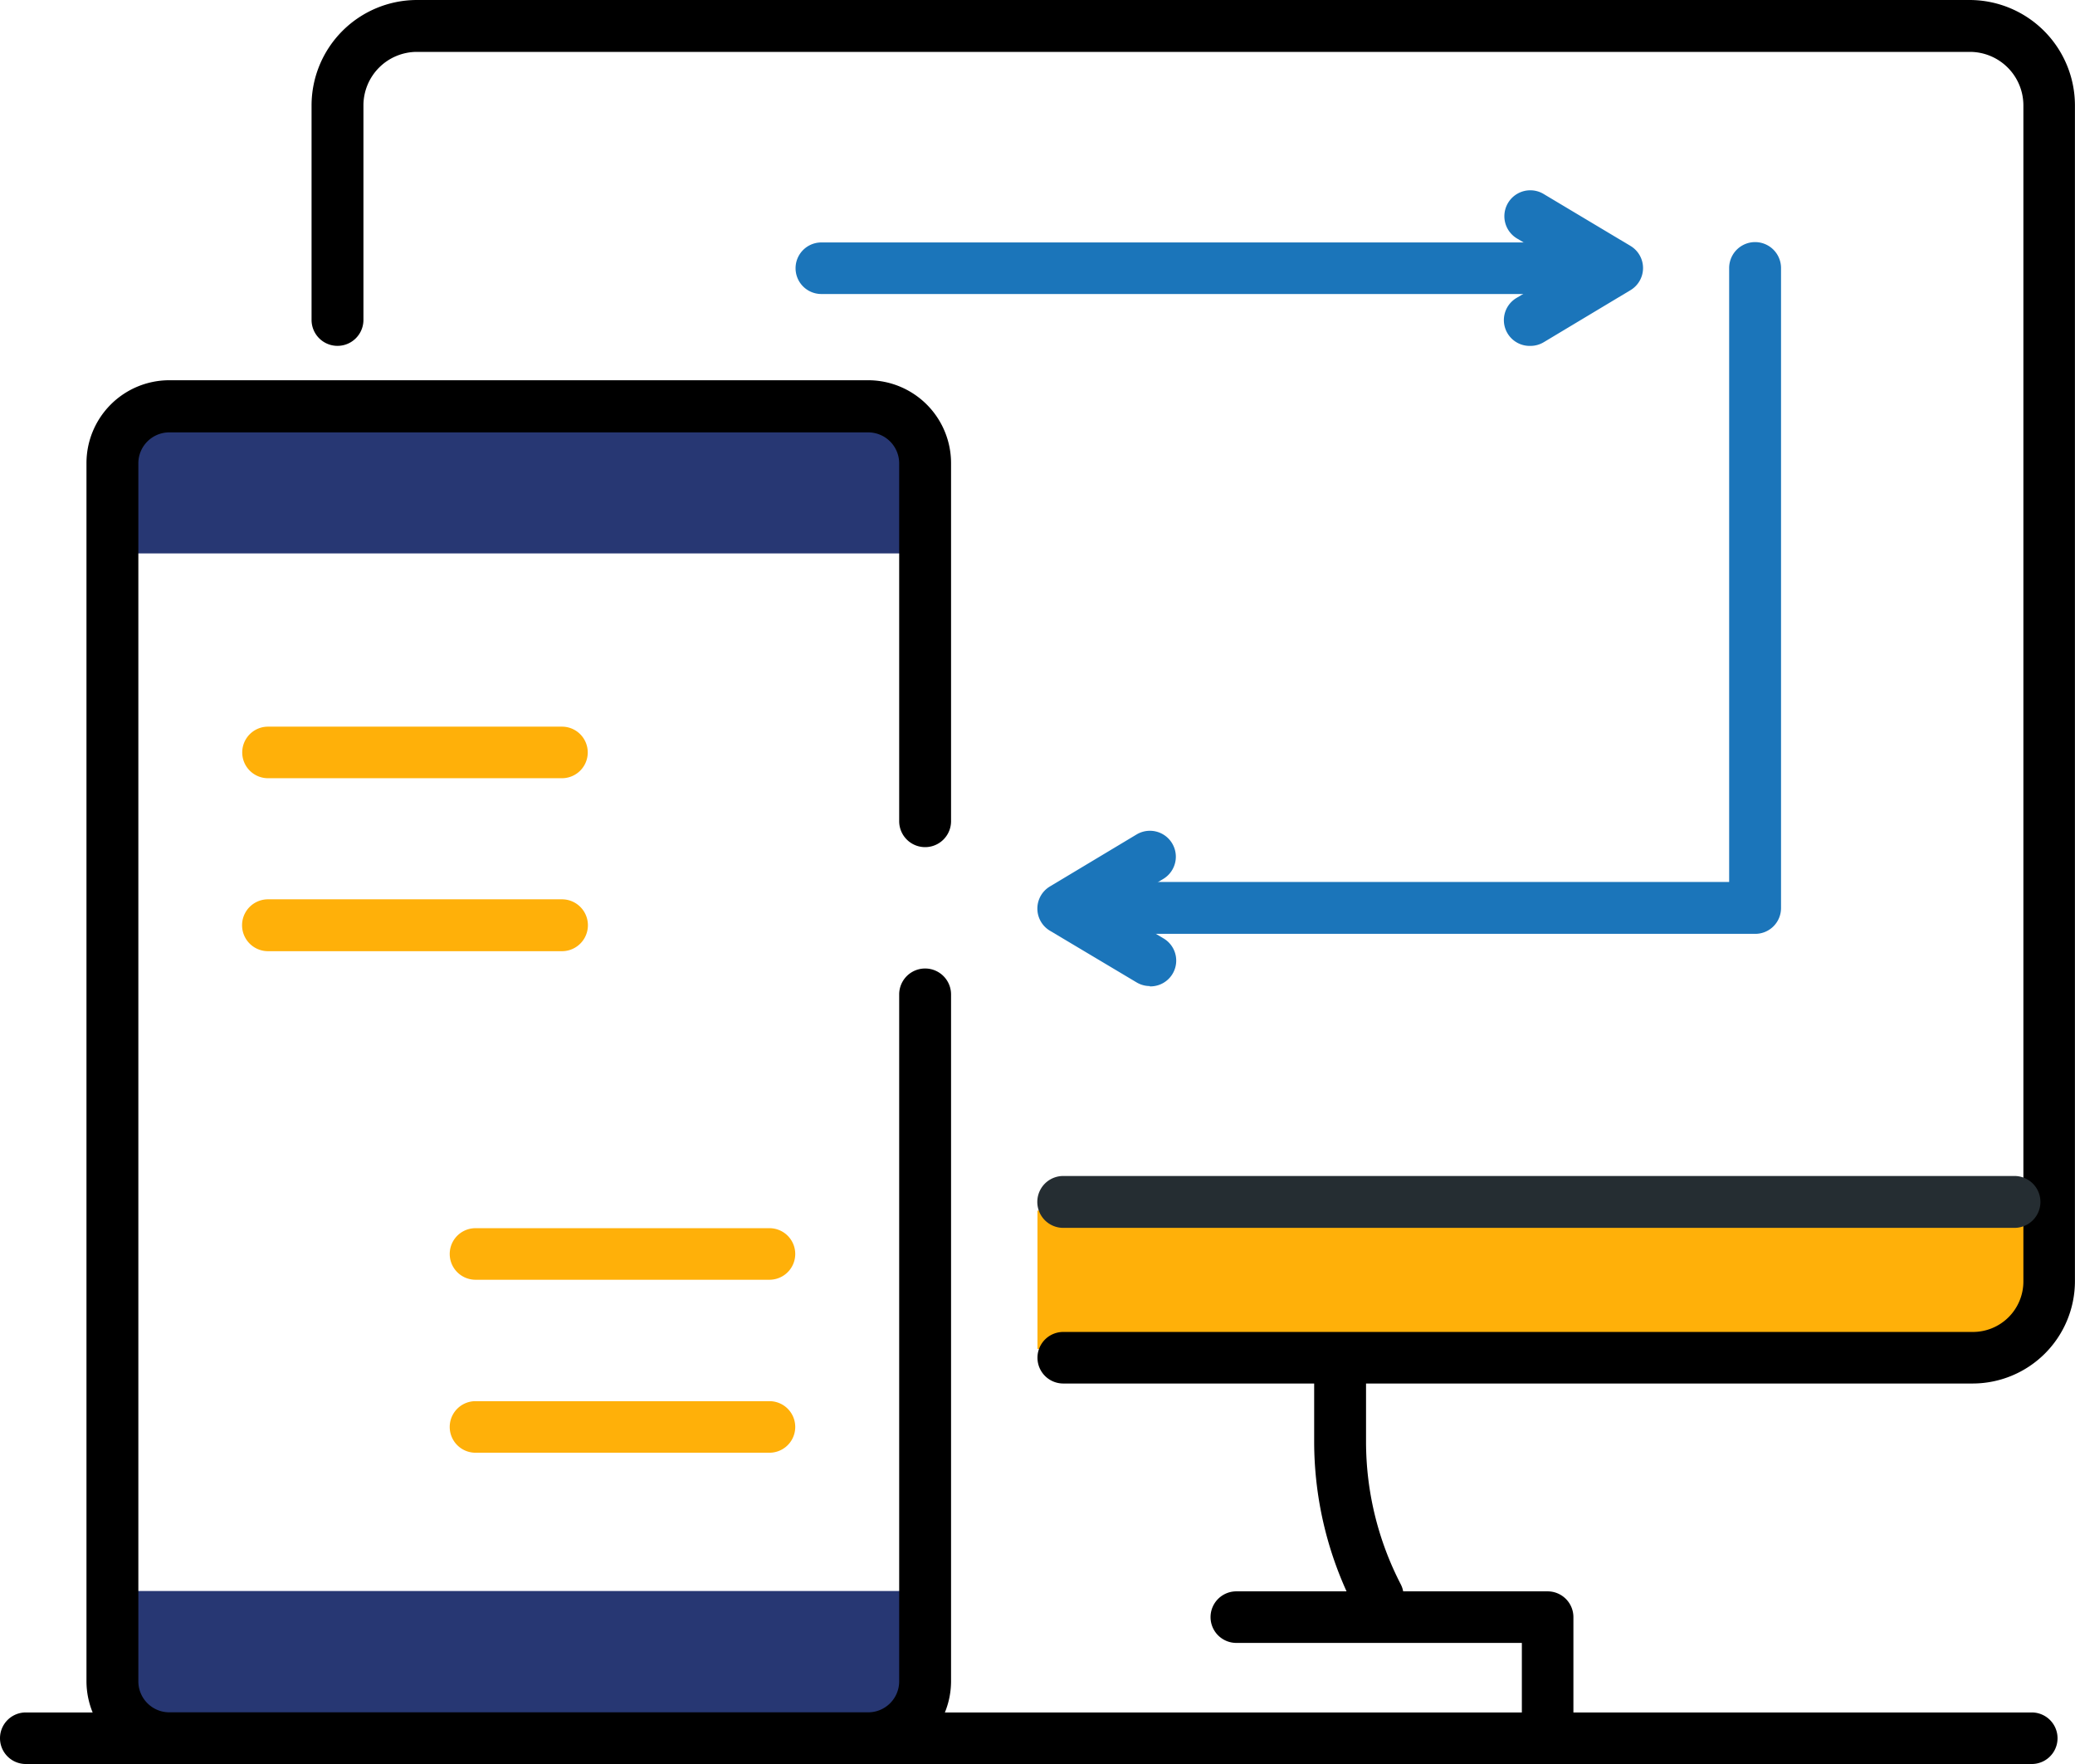 <svg xmlns="http://www.w3.org/2000/svg" viewBox="0 0 322.01 273.71"><defs><style>.cls-1{fill:#ffb009;}.cls-2{fill:#252d32;}.cls-3{fill:#273773;}.cls-4{fill:#1b75ba;}</style></defs><g id="Icons"><path class="cls-1" d="M161,187.84v21.47H306.28a10.36,10.36,0,0,0,10.36-10.37v-11.1Z"/><path d="M306.13,214.67H165a4,4,0,1,1,0-8h141.1A7.83,7.83,0,0,0,314,198.8V16.35a8.31,8.31,0,0,0-8.3-8.3h-241a8.31,8.31,0,0,0-8.3,8.3V49.64a4,4,0,1,1-8.05,0V16.35A16.37,16.37,0,0,1,64.65,0h241A16.37,16.37,0,0,1,322,16.35V198.8A15.89,15.89,0,0,1,306.13,214.67Z"/><path d="M213.78,251.67a4,4,0,0,1-3.57-2.18,56.35,56.35,0,0,1-6.27-25.77V213.33a4,4,0,0,1,8.05,0v10.39a48.14,48.14,0,0,0,5.37,22.07,4,4,0,0,1-1.73,5.43A4.07,4.07,0,0,1,213.78,251.67Z"/><path d="M240.17,271a4,4,0,0,1-4-4V254.92H191.86a4,4,0,0,1,0-8h48.31a4,4,0,0,1,4,4V267A4,4,0,0,1,240.17,271Z"/><path d="M315.3,273.71H4a4,4,0,1,1,0-8H315.3a4,4,0,1,1,0,8Z"/><path class="cls-2" d="M312.62,190.52H165a4,4,0,1,1,0-8.05H312.62a4,4,0,0,1,0,8.05Z"/><path class="cls-3" d="M18.78,246.87H142.22a0,0,0,0,1,0,0V266a2.34,2.34,0,0,1-2.34,2.34H21.12A2.34,2.34,0,0,1,18.78,266V246.87A0,0,0,0,1,18.78,246.87Z"/><path class="cls-3" d="M21.12,64.4H139.88a2.34,2.34,0,0,1,2.34,2.34V85.87a0,0,0,0,1,0,0H18.78a0,0,0,0,1,0,0V66.74A2.34,2.34,0,0,1,21.12,64.4Z"/><path d="M134.74,273.71H26.27a12.87,12.87,0,0,1-12.85-12.85v-189A12.86,12.86,0,0,1,26.27,59H134.74a12.87,12.87,0,0,1,12.85,12.85v55.57a4,4,0,1,1-8.05,0V71.89a4.81,4.81,0,0,0-4.8-4.8H26.27a4.8,4.8,0,0,0-4.8,4.8v189a4.81,4.81,0,0,0,4.8,4.8H134.74a4.81,4.81,0,0,0,4.8-4.8V154.3a4,4,0,1,1,8.05,0V260.86A12.87,12.87,0,0,1,134.74,273.71Z"/><path class="cls-4" d="M178.44,153a4,4,0,0,1-2.06-.57l-13.42-8a4,4,0,0,1,0-6.9l13.42-8.05a4,4,0,1,1,4.14,6.9l-7.67,4.6,7.67,4.6a4,4,0,0,1-2.08,7.47Z"/><path class="cls-4" d="M272.37,144.9H167.71a4,4,0,0,1,0-8.05H268.34V41.59a4,4,0,0,1,8.05,0v99.29A4,4,0,0,1,272.37,144.9Z"/><path class="cls-4" d="M248.82,45.62H127.46a4,4,0,0,1,0-8H248.82a4,4,0,1,1,0,8Z"/><path class="cls-4" d="M237.48,53.67a4,4,0,0,1-2.07-7.48l7.67-4.6L235.41,37a4,4,0,0,1,4.14-6.9L253,38.14a4,4,0,0,1,0,6.9l-13.42,8.05A4,4,0,0,1,237.48,53.67Z"/><path class="cls-1" d="M87.21,120.75H41.59a4,4,0,0,1,0-8H87.21a4,4,0,1,1,0,8Z"/><path class="cls-1" d="M87.21,147.59H41.59a4,4,0,0,1,0-8.05H87.21a4,4,0,1,1,0,8.05Z"/><path class="cls-1" d="M119.41,198.57H73.79a4,4,0,0,1,0-8h45.62a4,4,0,1,1,0,8Z"/><path class="cls-1" d="M119.41,225.41H73.79a4,4,0,0,1,0-8h45.62a4,4,0,1,1,0,8Z"/></g></svg>